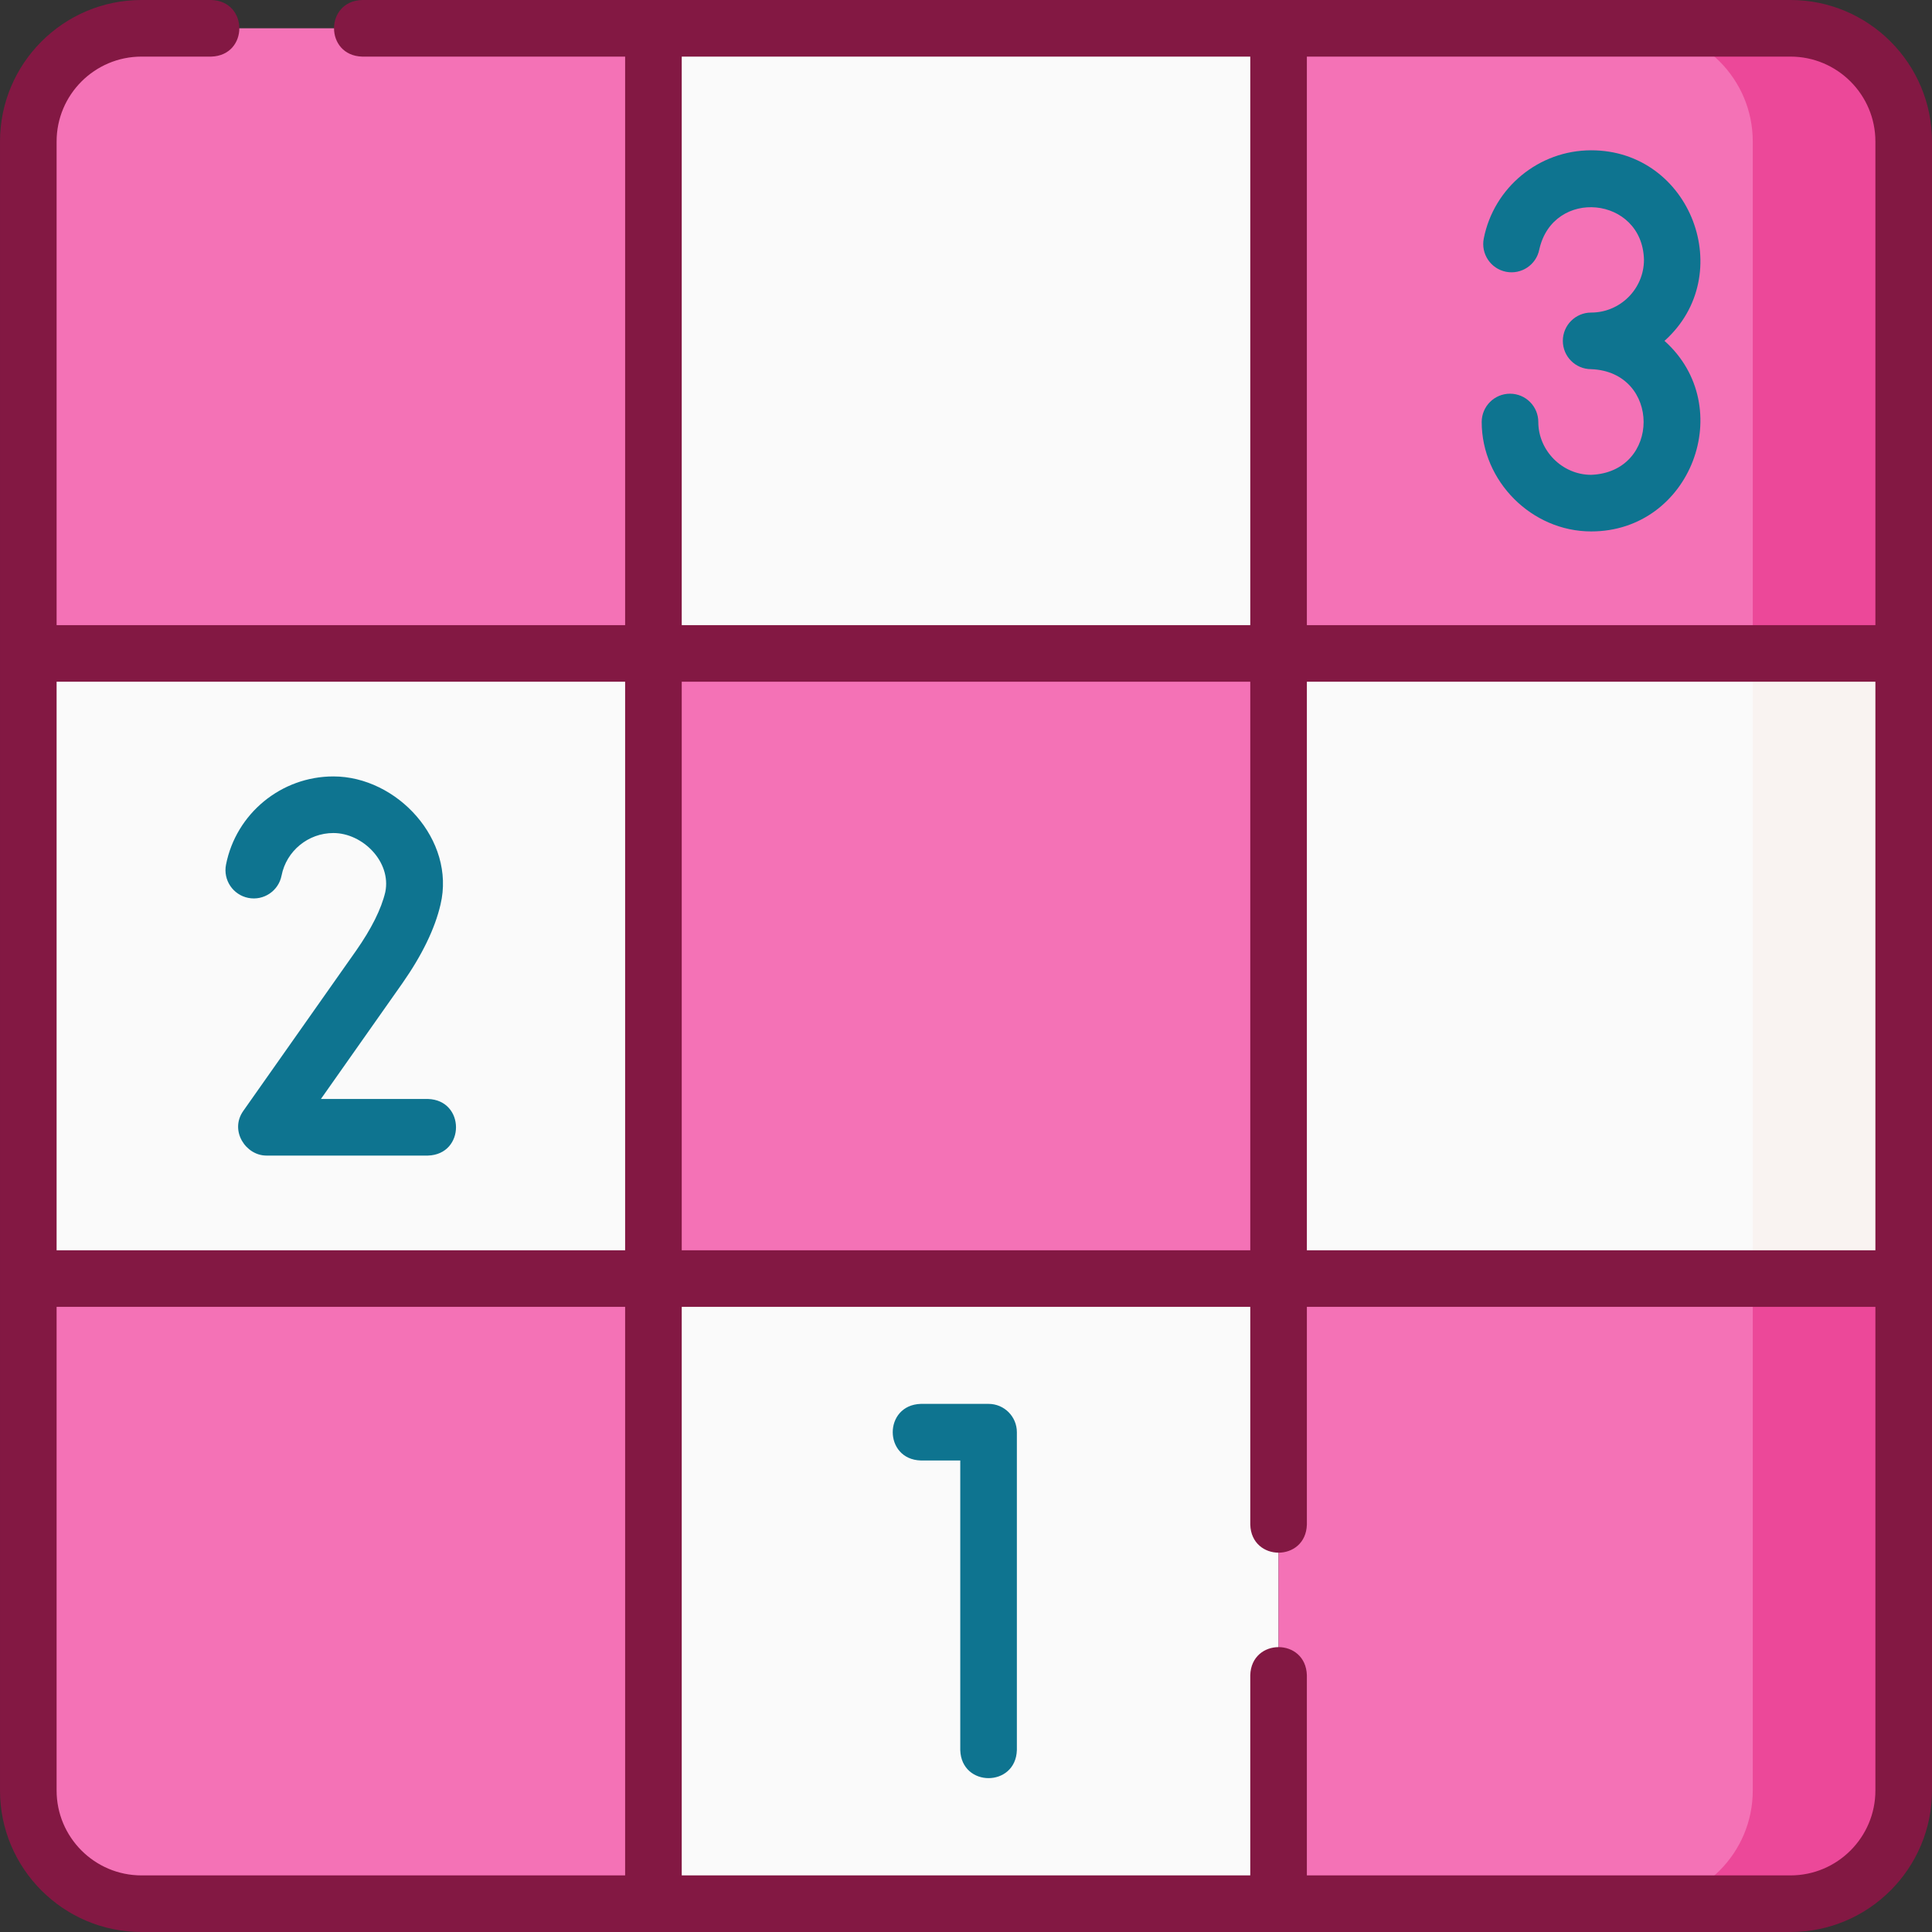 <svg id="Layer_1" enable-background="new 0 0 512 512" height="512" viewBox="0 0 512 512" width="512"
  xmlns="http://www.w3.org/2000/svg">
  <rect x="0" y="0" width="512" height="512" fill="#333333" stroke="none"/>
  <g>
    <g>
      <g>
        <g>
          <path d="m173.167 173.167h-165.667v-135.667c0-16.569 13.431-30 30-30h135.667z" fill="#f472b6" />
          <path d="m173.167 7.5h165.667v165.667h-165.667z" fill="#fafafa" />
          <path d="m504.5 173.167h-165.667v-165.667h135.667c16.569 0 30 13.431 30 30z" fill="#f472b6" />
          <path d="m474.5 7.5h-40c16.569 0 30 13.431 30 30v135.667h40v-135.667c0-16.569-13.431-30-30-30z"
            fill="#ec4899" />
        </g>
        <g>
          <path d="m7.5 173.167h165.667v165.667h-165.667z" fill="#fafafa" />
          <path d="m173.167 173.167h165.667v165.667h-165.667z" fill="#f472b6" />
          <path d="m338.833 173.167h165.667v165.667h-165.667z" fill="#fafafa" />
          <path d="m464.5 173.167h40v165.667h-40z" fill="#f9f3f1" />
        </g>
        <g>
          <path d="m173.167 504.5h-135.667c-16.569 0-30-13.431-30-30v-135.667h165.667z" fill="#f472b6" />
          <path d="m173.167 338.833h165.667v165.667h-165.667z" fill="#fafafa" />
          <path d="m474.5 504.5h-135.667v-165.667h165.667v135.667c0 16.569-13.431 30-30 30z" fill="#f472b6" />
          <path d="m464.5 338.833v135.667c0 16.569-13.431 30-30 30h40c16.569 0 30-13.431 30-30v-135.667z"
            fill="#ec4899" />
        </g>
      </g>
    </g>
    <g>
      <path
        fill="#831843"
        d="m474.5 0h-378.545c-9.916.307-9.909 14.696 0 15h69.711v150.667h-150.666v-128.167c0-12.407 10.093-22.5 22.5-22.5h18.493c9.916-.307 9.909-14.696 0-15h-18.493c-20.678 0-37.5 16.822-37.5 37.5v437c0 20.678 16.822 37.5 37.5 37.5h437c20.678 0 37.5-16.822 37.5-37.5v-437c0-20.678-16.822-37.5-37.5-37.5zm-459.5 180.667h150.667v150.667h-150.667zm316.333 150.666h-150.666v-150.666h150.667v150.666zm15 0v-150.666h150.667v150.667h-150.667zm150.667-293.833v128.167h-150.667v-150.667h128.167c12.407 0 22.5 10.093 22.5 22.5zm-165.667 128.167h-150.666v-150.667h150.667v150.667zm-316.333 308.833v-128.167h150.667v150.667h-128.167c-12.407 0-22.5-10.093-22.5-22.5zm459.5 22.5h-128.167v-53.06c-.307-9.916-14.696-9.909-15 0v53.06h-150.666v-150.667h150.667v57.708c.307 9.916 14.696 9.909 15 0v-57.708h150.666v128.167c0 12.407-10.093 22.5-22.5 22.5z" />
      <path
        fill="#0e7490"
        d="m261.98 372.043h-17.96c-9.916.307-9.909 14.696 0 15h10.46v76.747c.307 9.916 14.696 9.909 15 0v-84.247c0-4.142-3.358-7.5-7.5-7.5z" />
      <path
        fill="#0e7490"
        d="m113.413 291.238h-28.366l21.601-30.684c5.221-7.459 8.617-14.474 10.095-20.849 4.064-17.104-11.513-33.944-28.391-33.944-13.827 0-25.795 9.836-28.457 23.388-.798 4.064 1.85 8.006 5.914 8.805 4.066.798 8.007-1.85 8.805-5.914 1.284-6.535 7.061-11.279 13.738-11.279 7.761 0 15.393 7.619 13.76 15.636-1.054 4.478-3.662 9.711-7.741 15.54l-29.908 42.484c-3.661 5.201.648 11.817 6.133 11.817h42.818c9.903-.302 9.919-14.692-.001-15z" />
      <path fill="#0e7490"
        d="m421.667 125.834c-7.645 0-14-6.41-14-14 0-4.142-3.358-7.5-7.5-7.5s-7.5 3.358-7.5 7.5c0 15.706 13.257 29 29 29 26.488.022 38.954-33.056 19.44-50.501 19.515-17.454 7.048-50.522-19.44-50.501-13.826 0-25.794 9.836-28.456 23.387-.798 4.064 1.849 8.007 5.914 8.805 4.066.796 8.007-1.849 8.805-5.914 3.654-16.433 27.332-14.147 27.739 2.722 0 7.72-6.281 14.001-14.001 14.001-4.142 0-7.5 3.358-7.5 7.5s3.358 7.5 7.5 7.5c18.541.697 18.546 27.302-.001 28.001z" />
    </g>
  </g>
</svg>